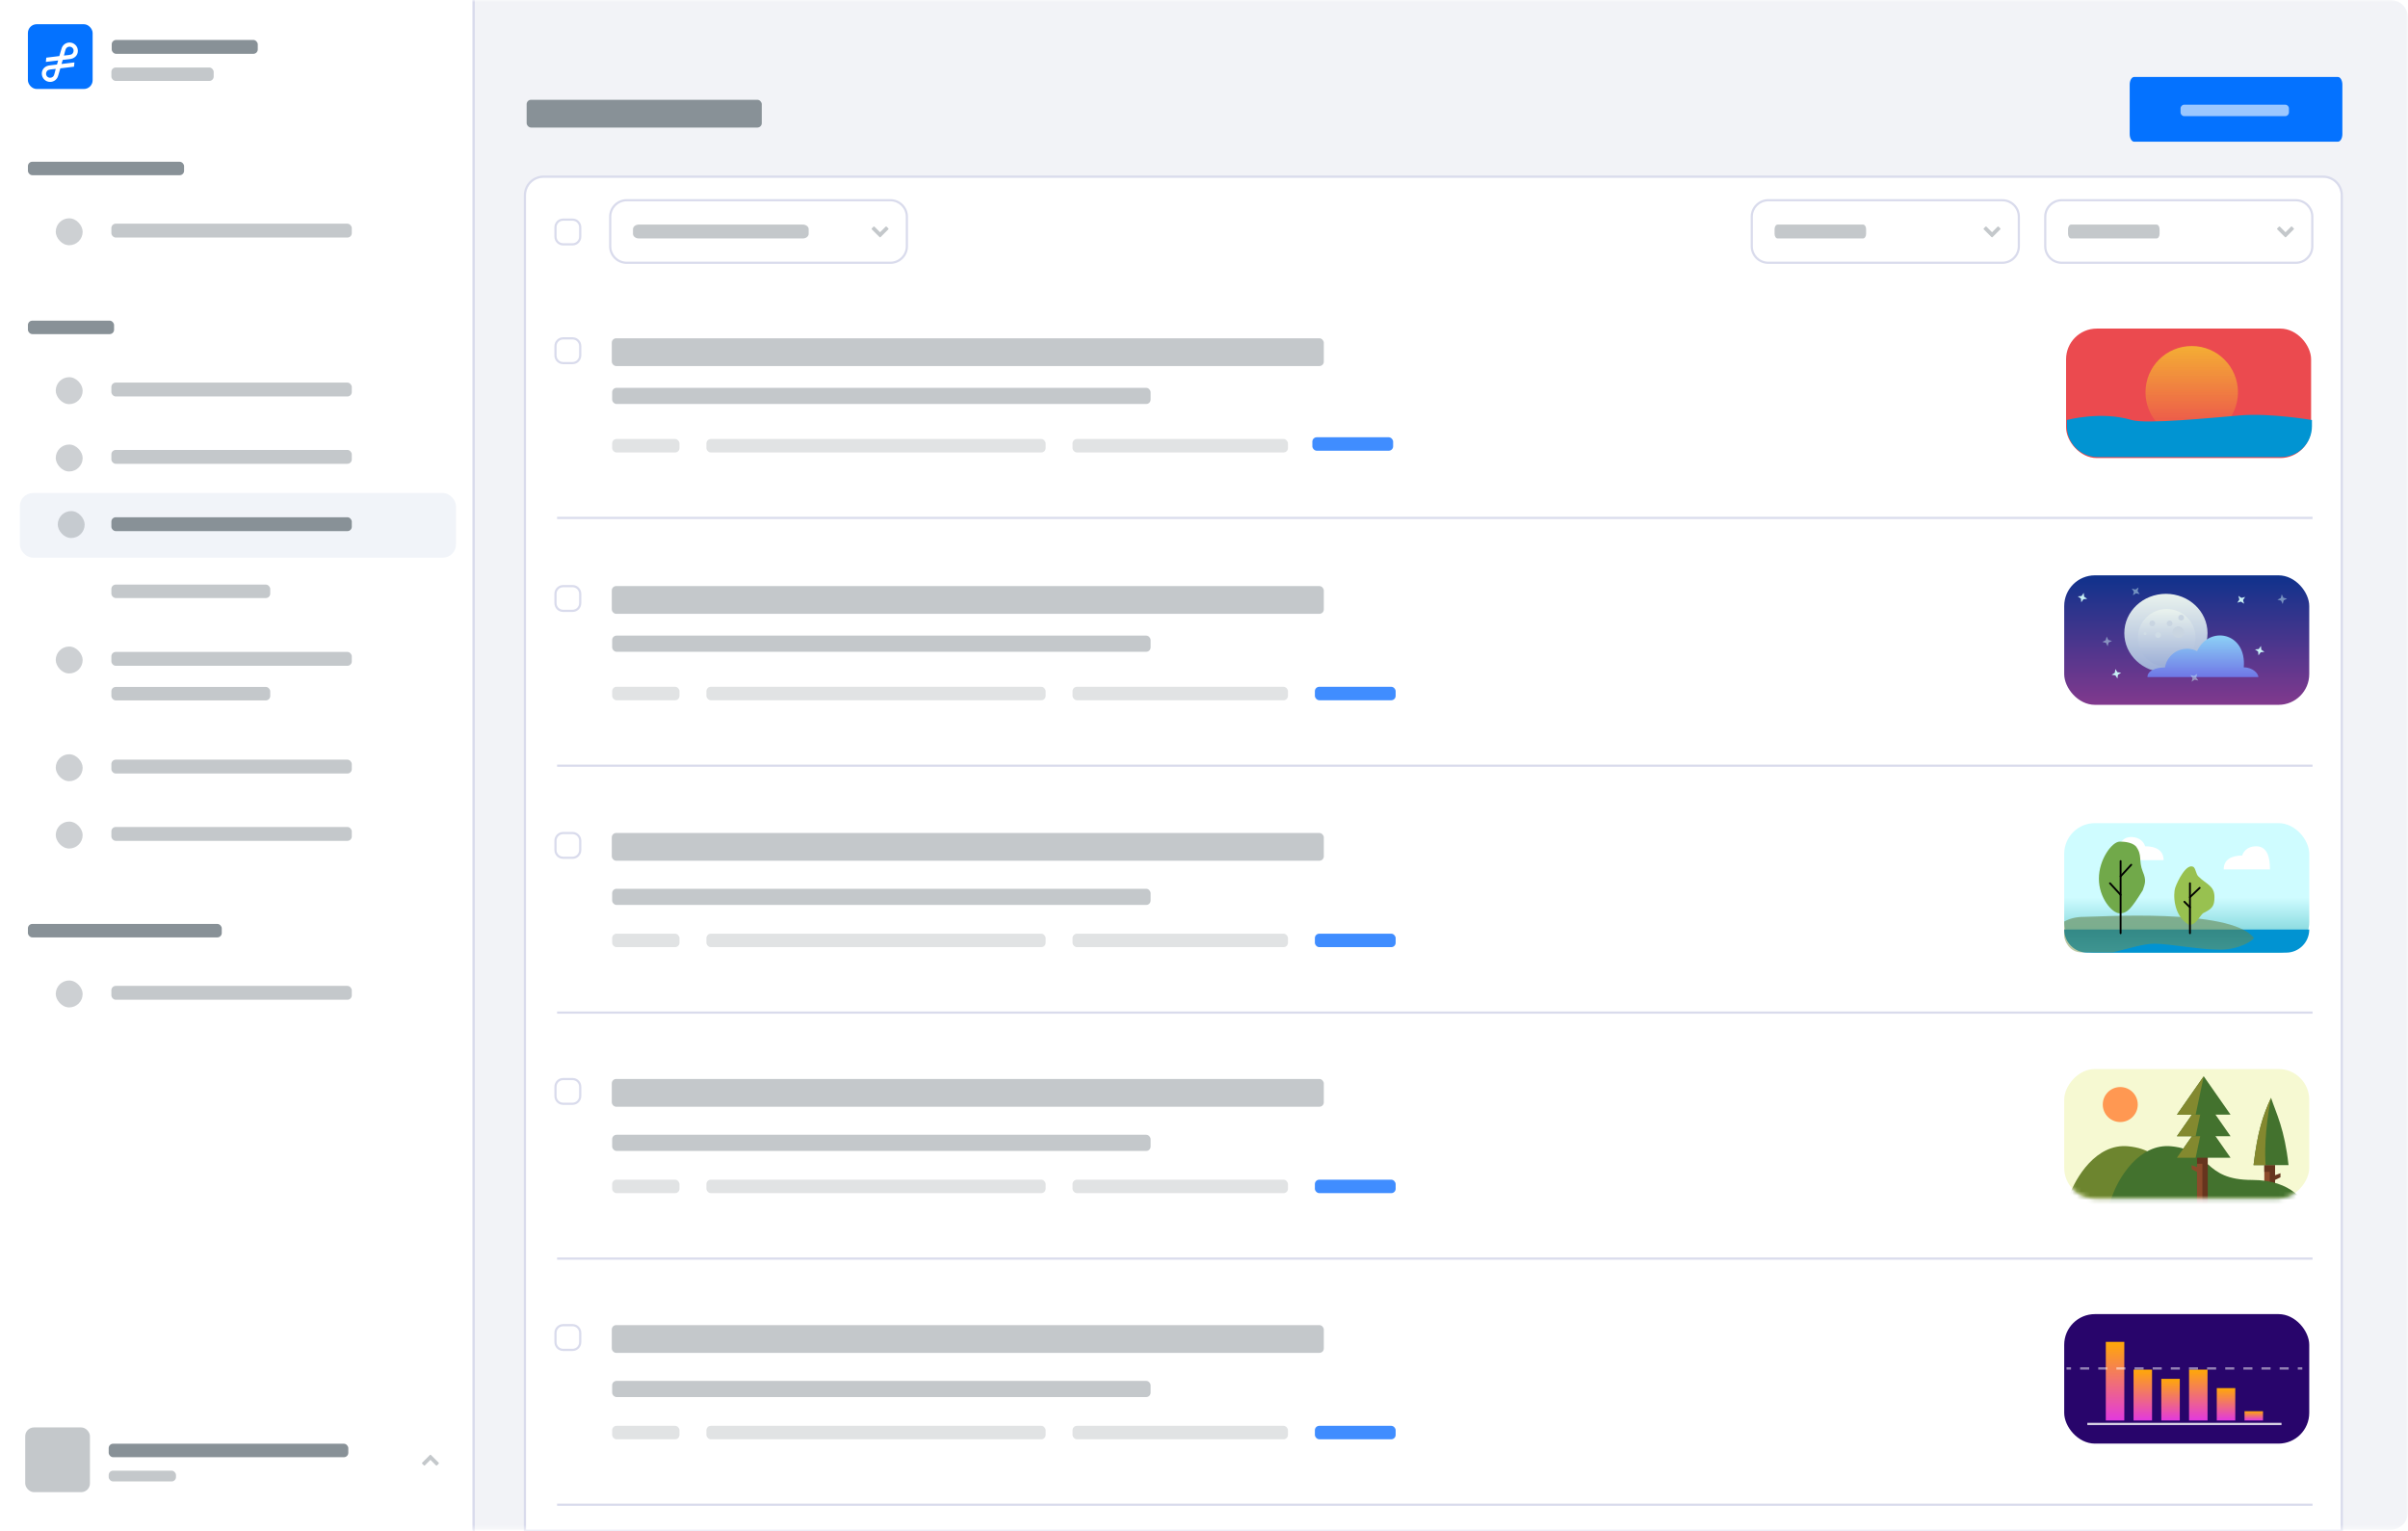 <svg xmlns="http://www.w3.org/2000/svg" width="549" height="349" fill="none" viewBox="0 0 549 349"><mask id="mask0" width="549" height="349" x="0" y="0" mask-type="alpha" maskUnits="userSpaceOnUse"><rect width="548.161" height="348.662" x=".839" fill="#fff"/></mask><g mask="url(#mask0)"><rect width="548.775" height="348.662" x=".226" fill="#fff" rx="5"/><path fill="#F2F3F7" d="M107.648 0H545C547.209 0 549 1.791 549 4V344.662C549 346.871 547.209 348.662 545 348.662H107.648V0Z"/><path fill="#fff" d="M119.925 44.514C119.925 42.304 121.716 40.514 123.925 40.514H529.654C531.863 40.514 533.654 42.304 533.654 44.514V348.662H119.925V44.514Z"/><path fill="#D9DBEC" fill-rule="evenodd" d="M534.154 349.162H119.425V44.514C119.425 42.028 121.44 40.014 123.925 40.014H529.654C532.139 40.014 534.154 42.028 534.154 44.514V349.162ZM123.925 40.514C121.716 40.514 119.925 42.304 119.925 44.514V348.662H533.654V44.514C533.654 42.304 531.863 40.514 529.654 40.514H123.925Z" clip-rule="evenodd"/><path fill="#D9DBEC" fill-rule="evenodd" d="M107.75 348.938L107.75 -0.338L108.25 -0.338L108.25 348.938H107.75Z" clip-rule="evenodd"/><path fill="#D9DBEC" fill-rule="evenodd" d="M130.533 50.306H128.395C127.567 50.306 126.895 50.978 126.895 51.806V53.944C126.895 54.773 127.567 55.444 128.395 55.444H130.533C131.362 55.444 132.033 54.773 132.033 53.944V51.806C132.033 50.978 131.362 50.306 130.533 50.306ZM128.395 49.806C127.29 49.806 126.395 50.702 126.395 51.806V53.944C126.395 55.049 127.29 55.944 128.395 55.944H130.533C131.638 55.944 132.533 55.049 132.533 53.944V51.806C132.533 50.702 131.638 49.806 130.533 49.806H128.395Z" clip-rule="evenodd"/><path fill="#D9DBEC" fill-rule="evenodd" d="M203.007 45.887H142.871C140.938 45.887 139.371 47.454 139.371 49.387V56.145C139.371 58.078 140.938 59.645 142.871 59.645H203.007C204.94 59.645 206.507 58.078 206.507 56.145V49.387C206.507 47.454 204.94 45.887 203.007 45.887ZM142.871 45.387C140.661 45.387 138.871 47.178 138.871 49.387V56.145C138.871 58.354 140.661 60.145 142.871 60.145H203.007C205.216 60.145 207.007 58.354 207.007 56.145V49.387C207.007 47.178 205.216 45.387 203.007 45.387H142.871Z" clip-rule="evenodd"/><path fill="#C4C8CB" d="M183.035 51.185H145.65C144.912 51.185 144.314 51.657 144.314 52.239V53.293C144.314 53.875 144.912 54.347 145.65 54.347H183.035C183.772 54.347 184.37 53.875 184.37 53.293V52.239C184.37 51.657 183.772 51.185 183.035 51.185Z"/><path fill="#C4C8CB" d="M202.532 52.272C202.592 52.212 202.592 52.114 202.532 52.054L202.134 51.659C202.074 51.599 201.978 51.599 201.918 51.659L200.645 52.932L199.372 51.659C199.312 51.599 199.216 51.599 199.156 51.659L198.758 52.054C198.698 52.114 198.698 52.212 198.758 52.272L200.537 54.049C200.597 54.109 200.693 54.109 200.753 54.049L202.532 52.272Z"/><path fill="#D9DBEC" fill-rule="evenodd" d="M456.523 45.887H403.139C401.206 45.887 399.639 47.454 399.639 49.387V56.145C399.639 58.078 401.206 59.645 403.139 59.645H456.523C458.456 59.645 460.023 58.078 460.023 56.145V49.387C460.023 47.454 458.456 45.887 456.523 45.887ZM403.139 45.387C400.93 45.387 399.139 47.178 399.139 49.387V56.145C399.139 58.354 400.93 60.145 403.139 60.145H456.523C458.732 60.145 460.523 58.354 460.523 56.145V49.387C460.523 47.178 458.732 45.387 456.523 45.387H403.139Z" clip-rule="evenodd"/><path fill="#C4C8CB" d="M424.758 51.185H405.279C404.895 51.185 404.583 51.657 404.583 52.239V53.293C404.583 53.875 404.895 54.347 405.279 54.347H424.758C425.143 54.347 425.454 53.875 425.454 53.293V52.239C425.454 51.657 425.143 51.185 424.758 51.185Z"/><path fill="#C4C8CB" d="M456.049 52.272C456.109 52.212 456.109 52.114 456.049 52.054L455.651 51.659C455.591 51.599 455.495 51.599 455.435 51.659L454.162 52.932L452.888 51.659C452.828 51.599 452.732 51.599 452.672 51.659L452.274 52.054C452.215 52.114 452.215 52.212 452.274 52.272L454.054 54.049C454.114 54.109 454.209 54.109 454.269 54.049L456.049 52.272Z"/><path fill="#D9DBEC" fill-rule="evenodd" d="M523.432 45.887H470.048C468.115 45.887 466.548 47.454 466.548 49.387V56.145C466.548 58.078 468.115 59.645 470.048 59.645H523.432C525.365 59.645 526.932 58.078 526.932 56.145V49.387C526.932 47.454 525.365 45.887 523.432 45.887ZM470.048 45.387C467.839 45.387 466.048 47.178 466.048 49.387V56.145C466.048 58.354 467.839 60.145 470.048 60.145H523.432C525.641 60.145 527.432 58.354 527.432 56.145V49.387C527.432 47.178 525.641 45.387 523.432 45.387H470.048Z" clip-rule="evenodd"/><path fill="#C4C8CB" d="M491.667 51.185H472.188C471.804 51.185 471.492 51.657 471.492 52.239V53.293C471.492 53.875 471.804 54.347 472.188 54.347H491.667C492.051 54.347 492.363 53.875 492.363 53.293V52.239C492.363 51.657 492.051 51.185 491.667 51.185Z"/><path fill="#C4C8CB" d="M522.957 52.272C523.017 52.212 523.017 52.114 522.957 52.054L522.559 51.659C522.499 51.599 522.403 51.599 522.343 51.659L521.07 52.932L519.797 51.659C519.737 51.599 519.641 51.599 519.581 51.659L519.183 52.054C519.123 52.114 519.123 52.212 519.183 52.272L520.962 54.049C521.022 54.109 521.118 54.109 521.178 54.049L522.957 52.272Z"/><path fill="#0472FF" d="M533.017 17.541H486.57C486.006 17.541 485.549 18.318 485.549 19.277V30.562C485.549 31.521 486.006 32.298 486.57 32.298H533.017C533.581 32.298 534.038 31.521 534.038 30.562V19.277C534.038 18.318 533.581 17.541 533.017 17.541Z"/><path fill="#fff" fill-opacity=".6" d="M521.033 23.865H497.968C497.513 23.865 497.145 24.253 497.145 24.732V25.599C497.145 26.078 497.513 26.466 497.968 26.466H521.033C521.487 26.466 521.856 26.078 521.856 25.599V24.732C521.856 24.253 521.487 23.865 521.033 23.865Z"/><path fill="#D9DBEC" fill-rule="evenodd" d="M527.234 343.203H127.009V342.703H527.234V343.203Z" clip-rule="evenodd"/><rect width="15.346" height="3.069" x="139.567" y="324.97" fill="#C4C8CB" fill-opacity=".5" rx="1"/><rect width="77.344" height="3.069" x="161.052" y="324.97" fill="#C4C8CB" fill-opacity=".5" rx="1"/><rect width="49.107" height="3.069" x="244.535" y="324.97" fill="#C4C8CB" fill-opacity=".5" rx="1"/><rect width="18.415" height="3.069" x="299.78" y="324.97" fill="#408DFF" rx="1"/><rect width="122.768" height="3.683" x="139.567" y="314.733" fill="#C4C8CB" rx="1"/><rect width="55.867" height="29.515" x="470.618" y="299.51" fill="#28056B" rx="7"/><path fill="#fff" fill-opacity=".8" fill-rule="evenodd" d="M520.161 324.808H475.889V324.281H520.161V324.808Z" clip-rule="evenodd"/><rect width="4.216" height="17.92" x="480.104" y="305.835" fill="url(#paint0_linear)"/><rect width="4.216" height="11.595" x="486.429" y="312.159" fill="url(#paint1_linear)"/><rect width="4.216" height="9.487" x="492.754" y="314.267" fill="url(#paint2_linear)"/><rect width="4.216" height="11.595" x="499.079" y="312.159" fill="url(#paint3_linear)"/><rect width="4.216" height="7.379" x="505.403" y="316.375" fill="url(#paint4_linear)"/><rect width="4.216" height="2.108" x="511.728" y="321.646" fill="url(#paint5_linear)"/><path fill="#fff" fill-opacity=".5" fill-rule="evenodd" d="M472.179 312.159H471.145V311.632H472.179V312.159ZM476.314 312.159H474.246V311.632H476.314V312.159ZM480.449 312.159H478.382V311.632H480.449V312.159ZM484.585 312.159H482.517V311.632H484.585V312.159ZM488.72 312.159H486.652V311.632H488.72V312.159ZM492.855 312.159H490.788V311.632H492.855V312.159ZM496.991 312.159H494.923V311.632H496.991V312.159ZM501.126 312.159H499.058V311.632H501.126V312.159ZM505.261 312.159H503.194V311.632H505.261V312.159ZM509.396 312.159H507.329V311.632H509.396V312.159ZM513.532 312.159H511.464V311.632H513.532V312.159ZM517.667 312.159H515.599V311.632H517.667V312.159ZM521.802 312.159H519.735V311.632H521.802V312.159ZM524.904 312.159H523.87V311.632H524.904V312.159Z" clip-rule="evenodd"/><rect width="162.331" height="6.325" x="139.484" y="302.017" fill="#C4C8CB" rx="1"/><path fill="#D9DBEC" fill-rule="evenodd" d="M130.533 302.279H128.395C127.567 302.279 126.895 302.951 126.895 303.779V305.917C126.895 306.746 127.567 307.417 128.395 307.417H130.533C131.362 307.417 132.033 306.746 132.033 305.917V303.779C132.033 302.951 131.362 302.279 130.533 302.279ZM128.395 301.779C127.29 301.779 126.395 302.674 126.395 303.779V305.917C126.395 307.022 127.29 307.917 128.395 307.917H130.533C131.638 307.917 132.533 307.022 132.533 305.917V303.779C132.533 302.674 131.638 301.779 130.533 301.779H128.395Z" clip-rule="evenodd"/><path fill="#D9DBEC" fill-rule="evenodd" d="M527.234 287.106H127.009V286.606H527.234V287.106Z" clip-rule="evenodd"/><rect width="15.346" height="3.069" x="139.567" y="268.873" fill="#C4C8CB" fill-opacity=".5" rx="1"/><rect width="77.344" height="3.069" x="161.052" y="268.873" fill="#C4C8CB" fill-opacity=".5" rx="1"/><rect width="49.107" height="3.069" x="244.535" y="268.873" fill="#C4C8CB" fill-opacity=".5" rx="1"/><rect width="18.415" height="3.069" x="299.78" y="268.873" fill="#408DFF" rx="1"/><rect width="122.768" height="3.683" x="139.567" y="258.637" fill="#C4C8CB" rx="1"/><rect width="55.867" height="29.515" fill="#F6F9D2" rx="7" transform="matrix(-1 0 0 1 526.485 243.652)"/><mask id="mask1" width="57" height="31" x="470" y="243" mask-type="alpha" maskUnits="userSpaceOnUse"><rect width="55.867" height="29.515" fill="#F6F9D2" rx="7" transform="matrix(-1 0 0 1 526.485 243.652)"/></mask><g mask="url(#mask1)"><path fill="#6D852F" d="M485.241 261.262C477.875 260.525 473.169 268.525 471.736 272.618L470.202 276.608H516.547C516.035 274.05 512.741 268.935 503.656 268.935C492.3 268.935 494.449 262.182 485.241 261.262Z"/><path fill="#8C4B2B" d="M516.24 265.558H518.696V272.311H516.24V265.558Z"/><path fill="#66351E" d="M517.468 267.093V272.311H518.696V268.934L519.923 268.321V267.4L518.696 267.86V265.558H516.24V267.093H517.468Z"/><path fill="#43722E" d="M513.785 265.558H521.765C520.844 257.271 519.002 253.895 517.775 250.212C515.933 254.202 514.705 257.885 513.785 265.558Z"/><path fill="#84882F" d="M517.774 250.212C515.933 254.202 514.705 257.885 513.784 265.558H516.547C516.342 263.512 516.301 257.578 517.774 250.212Z"/><path fill="#43722E" d="M495.062 261.262C487.696 260.525 482.99 268.525 481.558 272.618L480.023 276.608H526.368C525.857 274.05 522.562 268.935 513.477 268.935C502.121 268.935 504.27 262.182 495.062 261.262Z"/><rect width="2.455" height="11.663" fill="#66351E" transform="matrix(-1 0 0 1 503.349 263.717)"/><path fill="#8C4B2B" d="M502.122 265.251V275.38H500.894V267.093L499.666 266.479V265.558L500.894 266.019V265.251H502.122Z"/><path fill="#43722E" d="M502.429 255.123L496.315 263.87H508.542L502.429 255.123Z"/><path fill="#83892F" d="M496.315 263.87L502.429 255.123L500.587 263.87H496.315Z"/><path fill="#43722E" d="M502.429 250.212L496.315 258.96H508.542L502.429 250.212Z"/><path fill="#83892F" d="M496.315 258.96L502.429 250.212L500.587 258.96H496.315Z"/><path fill="#43722E" d="M502.429 245.302L496.315 254.049H508.542L502.429 245.302Z"/><path fill="#83892F" d="M496.315 254.049L502.429 245.302L500.587 254.049H496.315Z"/></g><circle r="3.99" fill="#FF9852" transform="matrix(-1 0 0 1 483.399 251.747)"/><rect width="162.331" height="6.325" x="139.484" y="245.92" fill="#C4C8CB" rx="1"/><path fill="#D9DBEC" fill-rule="evenodd" d="M130.533 246.182H128.395C127.567 246.182 126.895 246.854 126.895 247.682V249.821C126.895 250.649 127.567 251.321 128.395 251.321H130.533C131.362 251.321 132.033 250.649 132.033 249.821V247.682C132.033 246.854 131.362 246.182 130.533 246.182ZM128.395 245.682C127.29 245.682 126.395 246.578 126.395 247.682V249.821C126.395 250.925 127.29 251.821 128.395 251.821H130.533C131.638 251.821 132.533 250.925 132.533 249.821V247.682C132.533 246.578 131.638 245.682 130.533 245.682H128.395Z" clip-rule="evenodd"/><path fill="#D9DBEC" fill-rule="evenodd" d="M527.234 231.037H127.009V230.537H527.234V231.037Z" clip-rule="evenodd"/><rect width="15.346" height="3.069" x="139.567" y="212.804" fill="#C4C8CB" fill-opacity=".5" rx="1"/><rect width="77.344" height="3.069" x="161.052" y="212.804" fill="#C4C8CB" fill-opacity=".5" rx="1"/><rect width="49.107" height="3.069" x="244.535" y="212.804" fill="#C4C8CB" fill-opacity=".5" rx="1"/><rect width="18.415" height="3.069" x="299.78" y="212.804" fill="#408DFF" rx="1"/><rect width="122.768" height="3.683" x="139.567" y="202.568" fill="#C4C8CB" rx="1"/><rect width="55.867" height="29.515" x="470.619" y="187.609" fill="url(#paint6_linear)" rx="7"/><path fill="#fff" d="M517.525 198.15H506.984C506.984 196.042 508.566 194.988 511.201 194.988C511.376 194.285 512.255 192.88 514.363 192.88C516.998 192.88 517.525 195.515 517.525 198.15Z"/><path fill="#fff" d="M482.74 196.042H493.281C493.281 193.934 491.7 192.88 489.064 192.88C488.889 192.177 488.01 190.772 485.902 190.772C483.267 190.772 482.74 193.407 482.74 196.042Z"/><path fill="#0193D2" d="M470.618 211.854H526.485C526.485 214.764 524.125 217.124 521.215 217.124H475.889C472.978 217.124 470.618 214.764 470.618 211.854Z"/><path fill="url(#paint7_linear)" d="M513.836 213.73C513.836 214.346 510.495 216.42 506.282 216.445C501.535 216.473 494.603 215.088 491.173 215.088C488.607 215.088 485.429 216.18 481.686 217.066C478.524 217.066 477.48 217.066 474.568 217.066C471.656 217.066 470.618 214.231 470.618 213.246C470.618 212.261 470.618 211.854 470.618 210.044C471.77 209.382 473.302 208.978 474.985 208.978C478.561 208.978 508.44 206.941 513.836 213.73Z" opacity=".5"/><path fill="#71A94A" d="M488.538 202.894C485.903 207.11 485.014 208.164 483.267 208.164C481.521 208.164 478.524 204.625 478.524 200.259C478.524 195.892 481.521 191.826 483.267 191.826C483.825 191.826 485.903 191.826 486.957 192.88C488.538 194.988 487.484 196.042 488.538 198.678C489.376 200.651 489.065 201.313 488.538 202.894Z"/><path fill="#98C150" d="M504.876 204.475C504.876 206.583 504.349 207.11 502.241 208.164C501.187 209.218 500.66 210.799 499.078 210.799C495.389 208.691 495.481 203.671 495.916 202.367C496.443 200.785 498.551 196.569 500.133 197.623C500.66 198.15 500.66 199.204 501.187 199.731C503.05 201.595 504.876 201.84 504.876 204.475Z"/><path fill="#000" fill-rule="evenodd" d="M483.478 196.042C483.594 196.042 483.688 196.137 483.688 196.253V212.697C483.688 212.813 483.594 212.908 483.478 212.908C483.361 212.908 483.267 212.813 483.267 212.697V196.253C483.267 196.137 483.361 196.042 483.478 196.042Z" clip-rule="evenodd"/><path fill="#000" fill-rule="evenodd" d="M486.045 196.941C486.131 197.02 486.136 197.153 486.058 197.239L483.633 199.874C483.554 199.96 483.421 199.966 483.335 199.887C483.25 199.808 483.244 199.675 483.323 199.589L485.747 196.954C485.826 196.868 485.96 196.862 486.045 196.941Z" clip-rule="evenodd"/><path fill="#000" fill-rule="evenodd" d="M480.911 201.158C480.825 201.236 480.82 201.37 480.898 201.455L483.323 204.091C483.402 204.176 483.535 204.182 483.621 204.103C483.706 204.024 483.712 203.891 483.633 203.805L481.209 201.17C481.13 201.084 480.997 201.079 480.911 201.158Z" clip-rule="evenodd"/><path fill="#000" fill-rule="evenodd" d="M501.656 202.221C501.736 202.306 501.733 202.439 501.648 202.519L499.435 204.628C499.351 204.708 499.217 204.705 499.137 204.62C499.057 204.536 499.06 204.403 499.144 204.322L501.358 202.214C501.442 202.134 501.575 202.137 501.656 202.221Z" clip-rule="evenodd"/><path fill="#000" fill-rule="evenodd" d="M499.079 212.697L499.079 201.313C499.079 201.196 499.173 201.102 499.29 201.102C499.406 201.102 499.5 201.196 499.5 201.313L499.5 212.697C499.5 212.813 499.406 212.908 499.29 212.908C499.173 212.908 499.079 212.813 499.079 212.697Z" clip-rule="evenodd"/><path fill="#000" fill-rule="evenodd" d="M497.876 205.38C497.793 205.462 497.793 205.596 497.876 205.678L499.141 206.943C499.223 207.025 499.356 207.025 499.439 206.943C499.521 206.861 499.521 206.727 499.439 206.645L498.174 205.38C498.092 205.298 497.958 205.298 497.876 205.38Z" clip-rule="evenodd"/><rect width="162.331" height="6.325" x="139.484" y="189.851" fill="#C4C8CB" rx="1"/><path fill="#D9DBEC" fill-rule="evenodd" d="M130.533 190.114H128.395C127.567 190.114 126.895 190.785 126.895 191.614V193.752C126.895 194.58 127.567 195.252 128.395 195.252H130.533C131.362 195.252 132.033 194.58 132.033 193.752V191.614C132.033 190.785 131.362 190.114 130.533 190.114ZM128.395 189.614C127.29 189.614 126.395 190.509 126.395 191.614V193.752C126.395 194.857 127.29 195.752 128.395 195.752H130.533C131.638 195.752 132.533 194.857 132.533 193.752V191.614C132.533 190.509 131.638 189.614 130.533 189.614H128.395Z" clip-rule="evenodd"/><path fill="#D9DBEC" fill-rule="evenodd" d="M527.234 174.763H127.009V174.263H527.234V174.763Z" clip-rule="evenodd"/><rect width="15.346" height="3.069" x="139.567" y="156.53" fill="#C4C8CB" fill-opacity=".5" rx="1"/><rect width="77.344" height="3.069" x="161.052" y="156.53" fill="#C4C8CB" fill-opacity=".5" rx="1"/><rect width="49.107" height="3.069" x="244.535" y="156.53" fill="#C4C8CB" fill-opacity=".5" rx="1"/><rect width="18.415" height="3.069" x="299.78" y="156.53" fill="#408DFF" rx="1"/><rect width="122.768" height="3.683" x="139.567" y="144.867" fill="#C4C8CB" rx="1"/><rect width="55.867" height="29.515" x="470.618" y="131.129" fill="url(#paint8_linear)" rx="7"/><g filter="url(#filter0_f)"><ellipse cx="493.808" cy="144.305" fill="url(#paint9_linear)" rx="9.487" ry="8.96"/></g><circle cx="493.991" cy="145.386" r="6.582" fill="url(#paint10_linear)"/><circle cx="496.623" cy="144.07" r="1.316" fill="#C9D5E1"/><circle cx="497.282" cy="140.779" r=".658" fill="#C9D5E1"/><circle cx="490.7" cy="142.096" r=".658" fill="#C9D5E1"/><circle cx="492.017" cy="144.728" r=".658" fill="#CFDCE6"/><circle cx="494.649" cy="142.096" r=".658" fill="#C9D5E1"/><circle cx="489.055" cy="144.399" r=".329" fill="#CFDCE6"/><path fill="url(#paint11_linear)" d="M514.89 154.319H489.592C489.592 152.844 491.589 152.107 493.586 152.107C494.252 148.42 498.246 146.945 500.909 148.42C503.572 142.521 512.227 143.996 511.561 152.107C513.692 152.107 514.89 153.581 514.89 154.319Z"/><path fill="#C8F1F5" d="M475.07 135.131L475.155 135.993L475.865 136.488L475.004 136.574L474.508 137.284L474.423 136.422L473.713 135.927L474.574 135.841L475.07 135.131Z"/><path fill="#C8F1F5" d="M510.316 135.807L511.039 136.282L511.871 136.041L511.396 136.765L511.636 137.597L510.913 137.122L510.081 137.362L510.556 136.638L510.316 135.807Z"/><path fill="#C8F1F5" d="M515.474 147.221L515.559 148.082L516.269 148.577L515.408 148.663L514.912 149.373L514.826 148.511L514.117 148.016L514.978 147.93L515.474 147.221Z"/><path fill="#C8F1F5" d="M482.28 152.48L482.745 153.21L483.602 153.331L482.873 153.797L482.752 154.654L482.286 153.924L481.429 153.803L482.158 153.337L482.28 152.48Z"/><path fill="#C8F1F5" d="M480.295 145.082L480.676 145.859L481.514 146.076L480.737 146.457L480.52 147.295L480.139 146.518L479.301 146.302L480.078 145.92L480.295 145.082Z" opacity=".5"/><path fill="#C8F1F5" d="M520.213 135.458L520.594 136.235L521.432 136.451L520.655 136.833L520.438 137.671L520.057 136.894L519.219 136.677L519.996 136.296L520.213 135.458Z" opacity=".5"/><path fill="#C8F1F5" d="M500.941 153.577L500.716 154.412L501.205 155.127L500.369 154.902L499.654 155.391L499.879 154.555L499.391 153.84L500.227 154.065L500.941 153.577Z" opacity=".5"/><path fill="#C8F1F5" d="M487.57 133.88L487.345 134.716L487.833 135.431L486.997 135.206L486.283 135.694L486.507 134.858L486.019 134.144L486.855 134.369L487.57 133.88Z" opacity=".5"/><rect width="162.331" height="6.325" x="139.484" y="133.577" fill="#C4C8CB" rx="1"/><path fill="#D9DBEC" fill-rule="evenodd" d="M130.533 133.839H128.395C127.567 133.839 126.895 134.51 126.895 135.339V137.477C126.895 138.306 127.567 138.977 128.395 138.977H130.533C131.362 138.977 132.033 138.306 132.033 137.477V135.339C132.033 134.51 131.362 133.839 130.533 133.839ZM128.395 133.339C127.29 133.339 126.395 134.234 126.395 135.339V137.477C126.395 138.582 127.29 139.477 128.395 139.477H130.533C131.638 139.477 132.533 138.582 132.533 137.477V135.339C132.533 134.234 131.638 133.339 130.533 133.339H128.395Z" clip-rule="evenodd"/><path fill="#D9DBEC" fill-rule="evenodd" d="M527.234 118.289H127.009V117.789H527.234V118.289Z" clip-rule="evenodd"/><rect width="15.346" height="3.069" x="139.567" y="100.056" fill="#C4C8CB" fill-opacity=".5" rx="1"/><rect width="77.344" height="3.069" x="161.052" y="100.056" fill="#C4C8CB" fill-opacity=".5" rx="1"/><rect width="49.107" height="3.069" x="244.535" y="100.056" fill="#C4C8CB" fill-opacity=".5" rx="1"/><rect width="18.415" height="3.069" x="299.204" y="99.659" fill="#408DFF" rx="1"/><rect width="122.768" height="3.683" x="139.567" y="88.393" fill="#C4C8CB" rx="1"/><rect width="55.867" height="29.515" x="471.042" y="74.889" fill="#EB4A4F" rx="7"/><circle cx="499.693" cy="89.405" r="10.541" fill="url(#paint12_linear)"/><path fill="#0194D2" d="M471.232 95.73C471.232 95.73 478.963 93.622 485.99 95.73C489.307 96.725 504.436 95.203 510.761 94.676C517.613 94.105 527.099 95.73 527.099 95.73V97.163C527.099 101.029 523.965 104.163 520.099 104.163H478.232C474.366 104.163 471.232 101.029 471.232 97.163V95.73Z"/><rect width="162.331" height="6.325" x="139.484" y="77.103" fill="#C4C8CB" rx="1"/><path fill="#D9DBEC" fill-rule="evenodd" d="M130.533 77.365H128.395C127.567 77.365 126.895 78.037 126.895 78.865V81.004C126.895 81.832 127.567 82.504 128.395 82.504H130.533C131.362 82.504 132.033 81.832 132.033 81.004V78.865C132.033 78.037 131.362 77.365 130.533 77.365ZM128.395 76.865C127.29 76.865 126.395 77.761 126.395 78.865V81.004C126.395 82.108 127.29 83.004 128.395 83.004H130.533C131.638 83.004 132.533 82.108 132.533 81.004V78.865C132.533 77.761 131.638 76.865 130.533 76.865H128.395Z" clip-rule="evenodd"/><rect width="53.609" height="6.325" x="120.07" y="22.744" fill="#889197" rx="1"/><rect width="54.632" height="3.069" x="24.779" y="329.054" fill="#889197" rx="1"/><rect width="15.346" height="2.455" x="24.779" y="335.192" fill="#C4C8CB" rx="1"/><rect width="14.757" height="14.757" x="5.75" y="325.336" fill="#C4C8CB" rx="2"/><path fill="#C4C8CB" d="M100.02 333.382C100.08 333.442 100.08 333.54 100.02 333.6L99.622 333.996C99.562 334.056 99.466 334.056 99.406 333.996L98.133 332.723L96.86 333.996C96.8 334.056 96.704 334.056 96.644 333.996L96.246 333.6C96.186 333.54 96.186 333.442 96.246 333.382L98.025 331.605C98.085 331.545 98.181 331.545 98.241 331.605L100.02 333.382Z"/><rect width="54.813" height="3.162" x="25.393" y="224.701" fill="#C4C8CB" rx="1"/><rect width="6.138" height="6.138" x="12.709" y="223.473" fill="#9CA3A9" fill-opacity=".5" rx="3.069"/><rect width="44.197" height="3.069" x="6.364" y="210.583" fill="#889197" rx="1"/><rect width="54.813" height="3.162" x="25.393" y="87.2" fill="#C4C8CB" rx="1"/><rect width="6.138" height="6.138" x="12.709" y="85.972" fill="#9CA3A9" fill-opacity=".5" rx="3.069"/><rect width="54.813" height="3.162" x="25.393" y="102.546" fill="#C4C8CB" rx="1"/><rect width="99.442" height="14.732" x="4.522" y="112.368" fill="#F1F4F9" rx="3"/><rect width="54.813" height="3.162" x="25.393" y="117.892" fill="#889197" rx="1"/><rect width="6.138" height="6.138" x="12.709" y="101.318" fill="#9CA3A9" fill-opacity=".5" rx="3.069"/><rect width="6.138" height="6.138" x="13.168" y="116.485" fill="#9CA3A9" fill-opacity=".5" rx="3.069"/><rect width="36.217" height="3.069" x="25.393" y="133.238" fill="#C4C8CB" rx="1"/><rect width="54.813" height="3.162" x="25.393" y="148.584" fill="#C4C8CB" rx="1"/><rect width="36.217" height="3.069" x="25.393" y="156.564" fill="#C4C8CB" rx="1"/><rect width="6.138" height="6.138" x="12.709" y="147.357" fill="#9CA3A9" fill-opacity=".5" rx="3.069"/><rect width="54.813" height="3.162" x="25.393" y="173.138" fill="#C4C8CB" rx="1"/><rect width="6.138" height="6.138" x="12.709" y="171.91" fill="#9CA3A9" fill-opacity=".5" rx="3.069"/><rect width="54.813" height="3.162" x="25.393" y="188.484" fill="#C4C8CB" rx="1"/><rect width="6.138" height="6.138" x="12.709" y="187.256" fill="#9CA3A9" fill-opacity=".5" rx="3.069"/><rect width="19.643" height="3.069" x="6.364" y="73.082" fill="#889197" rx="1"/><rect width="54.813" height="3.162" x="25.393" y="50.983" fill="#C4C8CB" rx="1"/><rect width="6.138" height="6.138" x="12.709" y="49.756" fill="#9CA3A9" fill-opacity=".5" rx="3.069"/><rect width="35.603" height="3.069" x="6.364" y="36.865" fill="#889197" rx="1"/><rect width="33.301" height="3.162" x="25.468" y="9.105" fill="#889197" rx="1"/><rect width="23.326" height="3.069" x="25.393" y="15.381" fill="#C4C8CB" rx="1"/><rect width="14.76" height="14.76" x="6.36" y="5.52" fill="#0472FF" rx="2"/><g filter="url(#filter1_d)"><path fill="#fff" fill-rule="evenodd" d="M15.852 12.469L15.85 12.469L15.848 12.469C15.775 12.478 15.404 12.522 15.052 12.565L14.305 12.655L14.022 13.583L14.166 13.566C14.861 13.482 15.592 13.394 16.149 13.327C16.427 13.293 16.662 13.265 16.827 13.245L16.972 13.227C16.957 13.382 16.94 13.536 16.922 13.691L16.922 13.691C16.904 13.86 16.885 14.029 16.868 14.198C16.119 14.284 14.514 14.476 13.817 14.574L13.756 14.583L13.739 14.642C13.661 14.917 13.579 15.188 13.496 15.46L13.494 15.467C13.411 15.74 13.327 16.014 13.249 16.292C13.026 17.087 12.294 17.67 11.425 17.67C10.378 17.67 9.53 16.824 9.53 15.781C9.53 14.742 10.297 13.979 11.432 13.892L11.434 13.891L11.436 13.891C11.509 13.882 11.883 13.837 12.237 13.794L12.99 13.703L13.26 12.778L13.118 12.795C12.423 12.878 11.728 12.961 11.207 13.023L10.454 13.113C10.47 12.954 10.492 12.751 10.511 12.565C10.518 12.503 10.525 12.443 10.531 12.386L10.531 12.386C10.541 12.288 10.551 12.202 10.557 12.142C11.297 12.057 12.77 11.884 13.467 11.786L13.528 11.777L13.545 11.718C13.623 11.443 13.705 11.172 13.788 10.9L13.79 10.893C13.873 10.62 13.957 10.346 14.035 10.068C14.258 9.273 14.991 8.69 15.859 8.69C16.906 8.69 17.754 9.536 17.754 10.579C17.754 11.618 16.987 12.381 15.852 12.469ZM14.612 11.525L14.574 11.662L14.715 11.644C14.832 11.629 14.968 11.616 15.113 11.603L15.177 11.597C15.345 11.581 15.522 11.564 15.69 11.54C15.858 11.516 16.02 11.485 16.158 11.441C16.294 11.398 16.418 11.338 16.498 11.249C16.861 10.843 16.88 10.27 16.514 9.905C16.15 9.542 15.499 9.535 15.099 9.991C15.046 10.05 15.001 10.15 14.96 10.258C14.919 10.371 14.878 10.507 14.838 10.651C14.798 10.796 14.759 10.951 14.721 11.101L14.719 11.113C14.682 11.259 14.646 11.401 14.612 11.525ZM12.672 14.835L12.71 14.698L12.569 14.716C12.452 14.731 12.316 14.744 12.171 14.757L12.107 14.763C11.939 14.779 11.762 14.796 11.594 14.82C11.426 14.844 11.264 14.875 11.126 14.919C10.991 14.962 10.866 15.022 10.786 15.111C10.423 15.517 10.404 16.09 10.77 16.455C11.134 16.818 11.785 16.825 12.185 16.369C12.238 16.31 12.284 16.21 12.324 16.102C12.365 15.989 12.406 15.853 12.446 15.709C12.486 15.564 12.525 15.409 12.563 15.259L12.566 15.247C12.602 15.101 12.638 14.959 12.672 14.835Z" clip-rule="evenodd"/></g></g><defs><filter id="filter0_f" width="30.974" height="29.92" x="478.321" y="129.345" color-interpolation-filters="sRGB" filterUnits="userSpaceOnUse"><feFlood flood-opacity="0" result="BackgroundImageFix"/><feBlend in="SourceGraphic" in2="BackgroundImageFix" mode="normal" result="shape"/><feGaussianBlur result="effect1_foregroundBlur" stdDeviation="3"/></filter><filter id="filter1_d" width="10.224" height="10.981" x="8.53" y="8.69" color-interpolation-filters="sRGB" filterUnits="userSpaceOnUse"><feFlood flood-opacity="0" result="BackgroundImageFix"/><feColorMatrix in="SourceAlpha" type="matrix" values="0 0 0 0 0 0 0 0 0 0 0 0 0 0 0 0 0 0 127 0"/><feOffset dy="1"/><feGaussianBlur stdDeviation=".5"/><feColorMatrix type="matrix" values="0 0 0 0 0 0 0 0 0 0 0 0 0 0 0 0 0 0 0.1 0"/><feBlend in2="BackgroundImageFix" mode="normal" result="effect1_dropShadow"/><feBlend in="SourceGraphic" in2="effect1_dropShadow" mode="normal" result="shape"/></filter><linearGradient id="paint0_linear" x1="482.213" x2="482.213" y1="305.835" y2="323.754" gradientUnits="userSpaceOnUse"><stop stop-color="#FFA807"/><stop offset="1" stop-color="#E239DE"/></linearGradient><linearGradient id="paint1_linear" x1="488.537" x2="488.537" y1="312.159" y2="323.754" gradientUnits="userSpaceOnUse"><stop stop-color="#FFA807"/><stop offset="1" stop-color="#E239DE"/></linearGradient><linearGradient id="paint2_linear" x1="494.862" x2="494.862" y1="314.267" y2="323.754" gradientUnits="userSpaceOnUse"><stop stop-color="#FFA807"/><stop offset="1" stop-color="#E239DE"/></linearGradient><linearGradient id="paint3_linear" x1="501.187" x2="501.187" y1="312.159" y2="323.754" gradientUnits="userSpaceOnUse"><stop stop-color="#FFA807"/><stop offset="1" stop-color="#E239DE"/></linearGradient><linearGradient id="paint4_linear" x1="507.511" x2="507.511" y1="316.375" y2="323.754" gradientUnits="userSpaceOnUse"><stop stop-color="#FFA807"/><stop offset="1" stop-color="#E239DE"/></linearGradient><linearGradient id="paint5_linear" x1="513.836" x2="513.836" y1="321.646" y2="323.754" gradientUnits="userSpaceOnUse"><stop stop-color="#FFA807"/><stop offset="1" stop-color="#E239DE"/></linearGradient><linearGradient id="paint6_linear" x1="498.552" x2="498.552" y1="187.609" y2="217.124" gradientUnits="userSpaceOnUse"><stop offset=".573" stop-color="#CFFCFF"/><stop offset="1" stop-color="#5EC5CC"/></linearGradient><linearGradient id="paint7_linear" x1="492.227" x2="492.227" y1="208.691" y2="217.066" gradientUnits="userSpaceOnUse"><stop stop-color="#59712F"/><stop offset="1" stop-color="#7D974F"/></linearGradient><linearGradient id="paint8_linear" x1="498.552" x2="498.552" y1="131.129" y2="160.643" gradientUnits="userSpaceOnUse"><stop stop-color="#0F328C"/><stop offset="1" stop-color="#81398D"/></linearGradient><linearGradient id="paint9_linear" x1="493.808" x2="493.808" y1="135.345" y2="153.265" gradientUnits="userSpaceOnUse"><stop stop-color="#EAF3EE"/><stop offset="1" stop-color="#9CAED6"/></linearGradient><linearGradient id="paint10_linear" x1="493.991" x2="493.991" y1="138.805" y2="151.968" gradientUnits="userSpaceOnUse"><stop stop-color="#EAF3EE"/><stop offset="1" stop-color="#9CAED6"/></linearGradient><linearGradient id="paint11_linear" x1="502.241" x2="502.241" y1="144.832" y2="154.319" gradientUnits="userSpaceOnUse"><stop stop-color="#8CD2F6"/><stop offset="1" stop-color="#6F77E6"/></linearGradient><linearGradient id="paint12_linear" x1="499.693" x2="499.693" y1="78.864" y2="99.946" gradientUnits="userSpaceOnUse"><stop stop-color="#F4AE34"/><stop offset="1" stop-color="#F4AE34" stop-opacity="0"/></linearGradient></defs></svg>